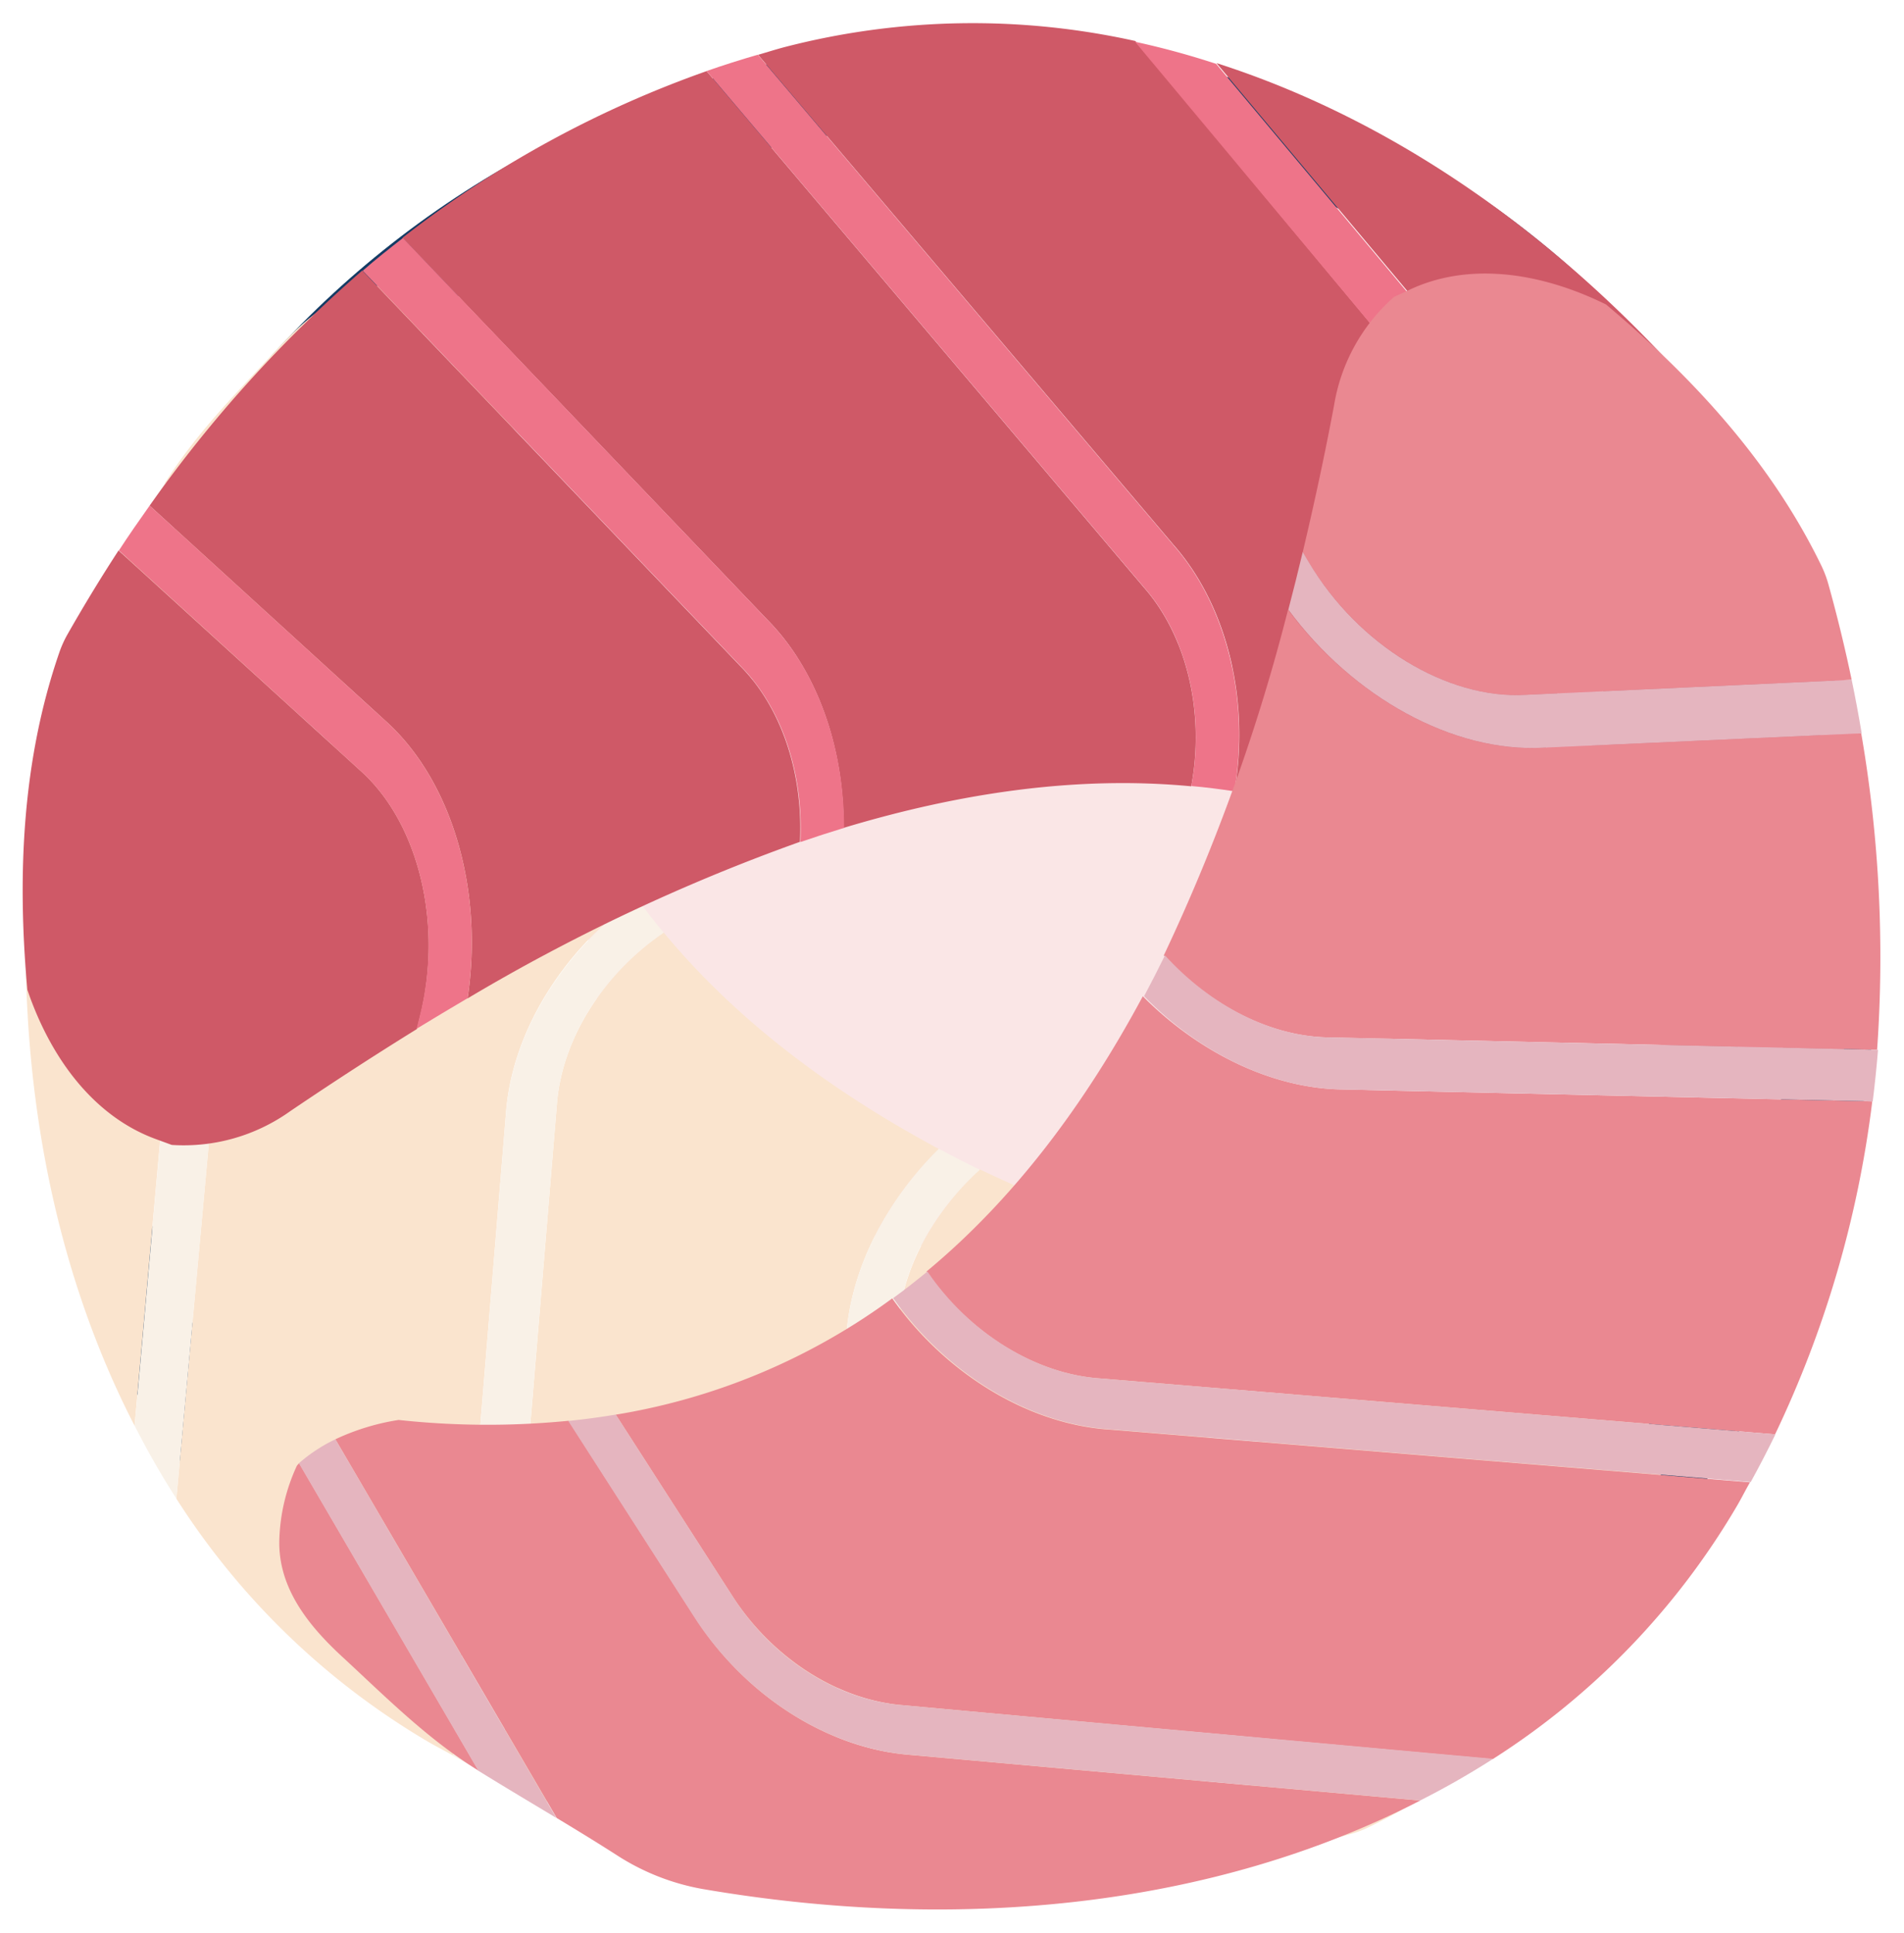 <svg id="Layer_1" data-name="Layer 1" xmlns="http://www.w3.org/2000/svg" viewBox="0 0 208.81 211.96"><defs><style>.cls-1{fill:#fae6e6;}.cls-2{fill:none;stroke:#143b64;stroke-miterlimit:10;stroke-width:9px;}.cls-3{fill:#fae4ce;}.cls-4{fill:#f9f1e7;}.cls-5{fill:#cf5967;}.cls-6{fill:#ee7489;}.cls-7{fill:#ea8891;}.cls-8{fill:#e5b5bf;}</style></defs><title>sashimi_icon</title><ellipse class="cls-1" cx="110.13" cy="102.41" rx="45.63" ry="34.94"/><path class="cls-2" d="M201.17,100.43c2.25,53.33-39.8,97.83-93.9,99.4S8.61,160.53,7.76,108.52,48.94,12,101.66,9.12,198.92,47.11,201.17,100.43Z"/><path class="cls-3" d="M14.76,156.36l5-55.86c.69-9.09,6.45-18.14,15.09-23.68L56.41,63a90.8,90.8,0,0,1,.09-18.63,25,25,0,0,0-2.12-6.94L12.85,61.65c-1.34,2.23-2.69,4.44-4.07,6.59a25.47,25.47,0,0,0-3.71,9.37C.19,105.83,3.1,133.71,14.76,156.36Z"/><path class="cls-3" d="M61.06,121.28l-6.14,74a118,118,0,0,0,36.51,10.66L92.75,148c.06-7.75,3.94-15.8,10.21-22-11.81-6.34-22.22-14.12-30.17-23.73C66.06,106.85,61.53,114.15,61.06,121.28Z"/><path class="cls-3" d="M25.25,99.65l-5.91,64.7A82.15,82.15,0,0,0,46.93,191c.91.53,1.84,1,2.76,1.52l5.78-70.23c.58-8.9,6.13-18,14.39-23.83A70.15,70.15,0,0,1,57.12,68.17L37.12,81C30.33,85.4,25.79,92.52,25.25,99.65Z"/><path class="cls-3" d="M18,53.1,51.75,33.42a1.5,1.5,0,0,0-.29-.27,20.52,20.52,0,0,0-8.2-1.91c-5.13-.1-9.19,3.09-12.68,6.85C26.12,42.91,21.54,47.44,18,53.1Z"/><path class="cls-3" d="M136,167.89l1.66,35.79q5.2-1.1,10.46-2.55a10.9,10.9,0,0,0,2-.76c11.23-5.43,20.54-13.91,28.7-23.63,3.64-7.42,4.61-15.25,1.58-21.6-.26-.54-.5-1.09-.75-1.64a20.12,20.12,0,0,0-11.82-6.57c-5.36-1-10.78-2.17-16.18-3.45l-1.16.69C141.48,149.56,135.53,159.29,136,167.89Z"/><path class="cls-3" d="M98.45,146.47,97.1,206.52a144,144,0,0,0,34.71-1.75l-1.59-34.9c-.56-9.87,5.53-20.88,15.15-28a209,209,0,0,1-37.92-13.63C102,133.27,98.5,140,98.45,146.47Z"/><path class="cls-4" d="M130.22,169.87l1.59,34.9c1.95-.33,3.9-.68,5.87-1.09L136,167.89c-.49-8.6,5.46-18.33,14.51-23.72l1.16-.69c-2.11-.51-4.22-1-6.32-1.58C135.75,149,129.66,160,130.22,169.87Z"/><path class="cls-4" d="M92.75,148l-1.32,57.95c1.88.23,3.76.43,5.67.58l1.35-60.05c0-6.46,3.5-13.2,9-18.2-1.52-.74-3-1.5-4.49-2.29C96.69,132.19,92.81,140.24,92.75,148Z"/><path class="cls-4" d="M55.47,122.33l-5.78,70.23q2.58,1.42,5.23,2.72l6.14-74c.47-7.13,5-14.43,11.73-19q-1.53-1.83-2.93-3.75C61.6,104.36,56.05,113.43,55.47,122.33Z"/><path class="cls-4" d="M54.38,37.39a17,17,0,0,0-2.63-4L18,53.1c-1.76,2.84-3.47,5.71-5.18,8.55Z"/><path class="cls-4" d="M19.77,100.5l-5,55.86a91.23,91.23,0,0,0,4.58,8l5.91-64.7C25.79,92.52,30.33,85.4,37.12,81l20-12.87c-.29-1.7-.53-3.44-.71-5.21L34.86,76.82C26.22,82.36,20.46,91.41,19.77,100.5Z"/><path class="cls-5" d="M133.41,6.92l36,43c5.94,6.91,8.26,17.39,6.07,27.41l-5.44,25a90.34,90.34,0,0,1,13.11,13.24,25.28,25.28,0,0,0,6.41,3.41l12.21-46.53c-.63-2.52-1.24-5-1.78-7.53a25.38,25.38,0,0,0-4-9.25C179.44,32.34,157.68,14.69,133.41,6.92Z"/><path class="cls-5" d="M125.48,64.46,77.49,7.8A117.77,117.77,0,0,0,44.14,26.08L84.19,68c5.43,5.52,8.38,14,8.33,22.79,12.84-3.87,25.7-5.74,38.12-4.56C132.14,78.2,130.19,69.83,125.48,64.46Z"/><path class="cls-5" d="M166.1,54.44,124.52,4.5a82.33,82.33,0,0,0-38.38.64c-1,.26-2,.58-3,.87l45.57,53.75c5.89,6.71,8.38,17.05,6.68,27a70.27,70.27,0,0,1,30.46,12.43l5-23.23C172.58,68.1,170.75,59.86,166.1,54.44Z"/><path class="cls-5" d="M204.11,82.24,194.19,120a1.7,1.7,0,0,0,.39,0,20.59,20.59,0,0,0,7.15-4.45c3.7-3.55,4.32-8.68,4.12-13.81C205.6,95.17,205.63,88.72,204.11,82.24Z"/><path class="cls-5" d="M39.52,84.51,13,60.37q-2.91,4.47-5.6,9.2a12.06,12.06,0,0,0-.9,2C2.45,83.32,1.86,95.9,3,108.54c2.66,7.82,7.51,14,14.15,16.4l1.69.62a20.09,20.09,0,0,0,13-3.71c4.52-3.06,9.16-6.08,13.88-9l.33-1.31C48.61,101.33,45.94,90.24,39.52,84.51Z"/><path class="cls-5" d="M81.23,73.09,39.73,29.67A144,144,0,0,0,16.41,55.45L42.22,79c7.37,6.58,10.85,18.67,9.06,30.49A207.9,207.9,0,0,1,87.73,92.32C88.09,84.9,85.76,77.69,81.23,73.09Z"/><path class="cls-6" d="M42.22,79,16.41,55.45c-1.14,1.61-2.28,3.24-3.37,4.92L39.52,84.51c6.42,5.73,9.09,16.82,6.5,27l-.33,1.31c1.85-1.13,3.72-2.25,5.59-3.35C53.07,97.68,49.59,85.59,42.22,79Z"/><path class="cls-6" d="M84.19,68l-40-41.9c-1.49,1.16-3,2.35-4.41,3.59l41.5,43.42c4.53,4.6,6.86,11.81,6.5,19.23q2.4-.82,4.79-1.55C92.57,81.94,89.62,73.5,84.19,68Z"/><path class="cls-6" d="M128.68,59.76,83.11,6c-1.89.55-3.76,1.14-5.62,1.79l48,56.66c4.71,5.37,6.66,13.74,5.16,21.75,1.58.14,3.16.34,4.72.58C137.06,76.81,134.57,66.47,128.68,59.76Z"/><path class="cls-6" d="M189.52,119.06a17.71,17.71,0,0,0,4.67,1l9.92-37.77c-.76-3.25-1.58-6.49-2.38-9.71Z"/><path class="cls-6" d="M169.37,50l-36-43a89.18,89.18,0,0,0-8.89-2.42L166.1,54.44c4.65,5.42,6.48,13.66,4.76,21.55l-5,23.23c1.41,1,2.8,2.07,4.18,3.19l5.44-25C177.63,67.35,175.31,56.87,169.37,50Z"/><path class="cls-7" d="M155.75,197.46l-55.86-5c-9.08-.69-18.14-6.45-23.68-15.08L62.36,155.81a90.2,90.2,0,0,1-18.64-.09,25.37,25.37,0,0,0-6.94,2.12l24.27,41.53c2.22,1.34,4.43,2.69,6.58,4.07A25.54,25.54,0,0,0,77,207.15C105.23,212,133.1,209.13,155.75,197.46Z"/><path class="cls-7" d="M120.67,151.17l74,6.13a117.76,117.76,0,0,0,10.66-36.51l-58-1.31c-7.75-.07-15.8-4-22-10.22-6.34,11.81-14.11,22.22-23.72,30.18C106.25,146.16,113.54,150.7,120.67,151.17Z"/><path class="cls-7" d="M99,187l64.7,5.92a82.28,82.28,0,0,0,26.69-27.6c.54-.9,1-1.84,1.53-2.76l-70.23-5.78c-8.91-.58-18-6.13-23.84-14.39a70.3,70.3,0,0,1-30.32,12.75l12.86,20C84.79,181.89,91.91,186.43,99,187Z"/><path class="cls-7" d="M52.49,194.19,32.81,160.47a1.42,1.42,0,0,0-.26.29,20.7,20.7,0,0,0-1.92,8.2c-.1,5.13,3.09,9.2,6.85,12.68C42.31,186.1,46.84,190.69,52.49,194.19Z"/><path class="cls-7" d="M167.28,76.2l35.79-1.65q-1.09-5.22-2.55-10.47a12.27,12.27,0,0,0-.75-2c-5.44-11.23-13.92-20.53-23.64-28.69-7.41-3.65-15.24-4.62-21.6-1.59-.54.26-1.09.5-1.63.75a20.14,20.14,0,0,0-6.58,11.82c-1,5.36-2.17,10.78-3.45,16.18l.69,1.16C149,70.74,158.69,76.69,167.28,76.2Z"/><path class="cls-7" d="M145.86,113.77l60,1.36a144.48,144.48,0,0,0-1.74-34.71L169.26,82c-9.87.56-20.88-5.53-28-15.14a208.48,208.48,0,0,1-13.63,37.92C132.66,110.27,139.4,113.72,145.86,113.77Z"/><path class="cls-8" d="M169.26,82l34.91-1.58c-.34-2-.69-3.91-1.1-5.87L167.28,76.2c-8.59.49-18.33-5.46-23.72-14.51l-.69-1.16q-.75,3.16-1.58,6.33C148.38,76.47,159.39,82.56,169.26,82Z"/><path class="cls-8" d="M147.38,119.48l58,1.31c.23-1.88.43-3.76.58-5.66l-60-1.36c-6.46,0-13.2-3.5-18.2-9-.74,1.51-1.5,3-2.29,4.48C131.58,115.53,139.63,119.41,147.38,119.48Z"/><path class="cls-8" d="M121.73,156.75,192,162.53q1.42-2.58,2.71-5.23l-74-6.13c-7.13-.47-14.42-5-19-11.73-1.23,1-2.48,2-3.76,2.92C103.75,150.62,112.82,156.17,121.73,156.75Z"/><path class="cls-8" d="M36.78,157.84a17.55,17.55,0,0,0-4,2.63l19.68,33.72c2.84,1.76,5.72,3.47,8.56,5.18Z"/><path class="cls-8" d="M99.89,192.45l55.86,5a89.7,89.7,0,0,0,8-4.57L99,187c-7.13-.54-14.25-5.08-18.61-11.87l-12.86-20c-1.71.29-3.44.52-5.21.7l13.85,21.56C81.75,186,90.81,191.76,99.89,192.45Z"/></svg>
